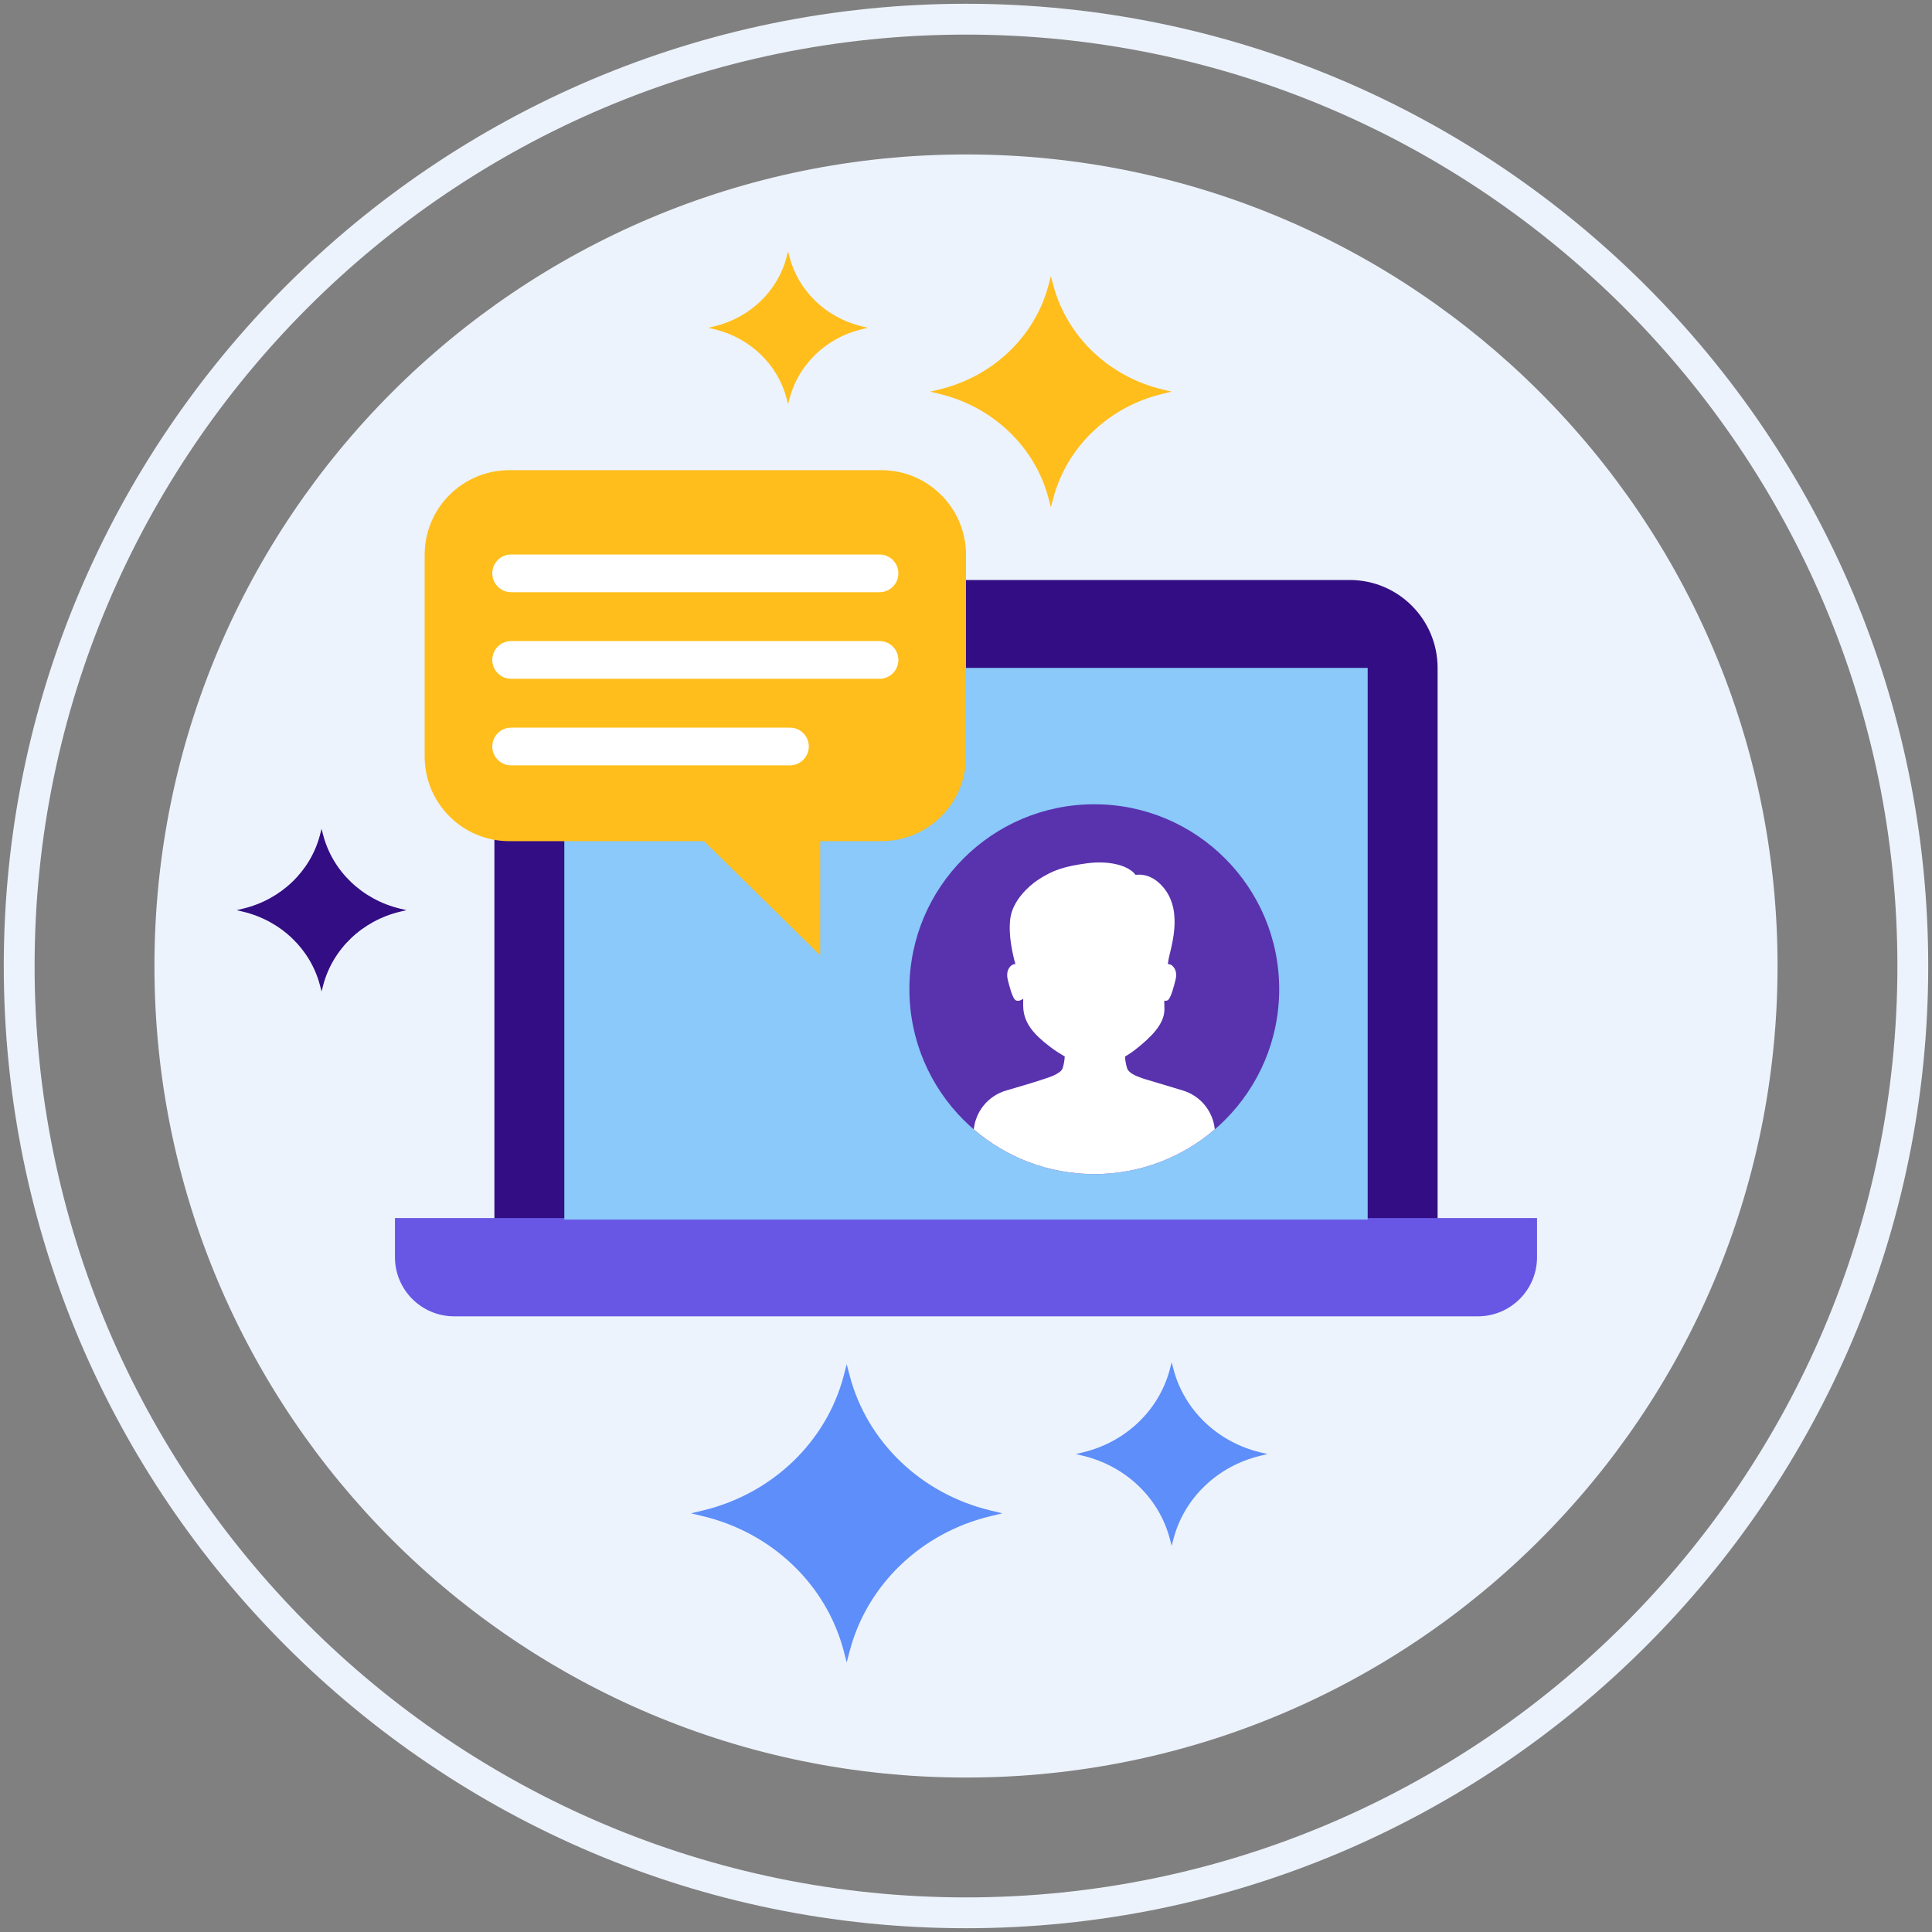 <?xml version="1.0" encoding="utf-8"?>
<!-- Generator: Adobe Illustrator 22.0.1, SVG Export Plug-In . SVG Version: 6.00 Build 0)  -->
<svg version="1.1" id="Layer_1" xmlns="http://www.w3.org/2000/svg" xmlns:xlink="http://www.w3.org/1999/xlink" x="0px" y="0px"
	 viewBox="0 0 512 512" style="enable-background:new 0 0 512 512;" xml:space="preserve">
<rect x="0" y="0" width="512" height="512" fill="#808080" stroke="none"/>
<style type="text/css">
	.st0{fill:#330D84;}
	.st1{fill:#EDF3FC;}
	.st2{fill:#5932AE;}
	.st3{fill:#FFFFFF;}
	.st4{fill:#FFE37B;}
	.st5{fill:#5D8EF9;}
	.st6{fill:#8C7BFD;}
	.st7{fill:#8AC9F9;}
	.st8{fill:#FFBE1B;}
	.st9{fill:#6857E5;}
</style>
<g>
	<g>
		<g>
			<path class="st1" d="M255.999,40.928c-118.778,0-215.071,96.294-215.071,215.074c0,118.776,96.293,215.068,215.071,215.068
				c118.778,0,215.071-96.292,215.071-215.068C471.07,137.222,374.777,40.928,255.999,40.928z"/>
		</g>
	</g>
	<g>
		<g>
			<path class="st1" d="M255.999,1C115.391,1,1,115.392,1,256.002C1,396.609,115.391,511,255.999,511
				C396.607,511,511,396.609,511,256.002C511,115.392,396.607,1,255.999,1z M255.999,502.831
				c-136.103,0-246.83-110.727-246.83-246.829c0-136.104,110.727-246.833,246.83-246.833c136.102,0,246.832,110.729,246.832,246.833
				C502.831,392.104,392.101,502.831,255.999,502.831z"/>
		</g>
	</g>
	<g>
		<g>
			<path class="st0" d="M357.676,153.702H154.328c-12.872,0-23.307,10.435-23.307,23.301v146.195h249.958V177.003
				C380.979,164.137,370.546,153.702,357.676,153.702z"/>
		</g>
	</g>
	<g>
		<g>
			<path class="st9" d="M104.669,322.793v10.371c0,8.655,7.02,15.675,15.679,15.675h271.308c8.658,0,15.675-7.02,15.675-15.675
				v-10.371H104.669z"/>
		</g>
	</g>
	<g>
		<g>
			<rect x="149.552" y="177.003" class="st7" width="212.896" height="146.195"/>
		</g>
	</g>
	<g>
		<g>
			<path class="st2" d="M289.999,213.139c-27.061,0-48.999,21.937-48.999,48.999c0,27.062,21.938,48.999,48.999,48.999
				c27.062,0,49.001-21.937,49.001-48.999C339,235.076,317.061,213.139,289.999,213.139z"/>
		</g>
	</g>
	<g>
		<g>
			<path class="st3" d="M313.469,288.994l-7.503-2.262c0,0-2.464-0.717-2.825-0.838c-2.288-0.769-4.054-1.578-4.442-2.787
				c-0.328-1.022-0.495-2.076-0.564-3.086c-0.041,0.025-0.083,0.046-0.124,0.07c0.935-0.551,1.881-1.176,2.843-1.927
				c4.005-3.132,7.73-6.681,7.73-10.665c0-0.5-0.017-1.299-0.045-2.315c0.283,0.054,0.582,0.054,0.86-0.083
				c0.933-0.456,1.786-4.123,2.1-5.308c0.311-1.185,0.407-2.855-0.934-3.947c-0.333-0.271-0.701-0.358-1.067-0.338
				c0.04-0.281,0.079-0.57,0.119-0.873c0.387-2.899,4.215-12.737-1.225-19.361c-2.051-2.499-4.614-3.771-7.448-3.423
				c-2.158-2.808-7.617-3.77-12.836-3.072c-5.756,0.769-9.092,1.729-13.23,4.533c-2.367,1.604-6.524,5.415-7.132,10.085
				c-0.556,4.268,0.523,9.126,1.345,12.111c-0.36-0.017-0.721,0.071-1.048,0.338c-1.341,1.092-1.245,2.762-0.934,3.947
				s1.166,4.852,2.1,5.308c0.739,0.361,1.617-0.169,1.952-0.406c-0.004,0.6-0.006,1.182-0.006,1.725
				c0,4.725,2.911,7.778,7.227,11.072c1.114,0.85,2.454,1.711,3.791,2.495c-0.068,1.021-0.235,2.087-0.567,3.12
				c-0.236,0.738-1.238,1.395-2.588,2.017c-0.837,0.387-5.986,1.989-5.986,1.989l-6.448,1.908c-4.696,1.391-8.025,5.476-8.52,10.267
				c8.578,7.379,19.73,11.85,31.932,11.85c12.205,0,23.359-4.472,31.937-11.854C321.458,294.497,318.149,290.404,313.469,288.994z"
				/>
		</g>
	</g>
	<g>
		<g>
			<path class="st8" d="M233.576,124.604h-98.614c-12.38,0-22.424,10.045-22.424,22.428v53.46c0,12.383,10.044,22.425,22.424,22.425
				h51.619l30.783,30.26v-30.26h16.212c12.384,0,22.424-10.042,22.424-22.425v-53.46C256,134.649,245.96,124.604,233.576,124.604z"
				/>
		</g>
	</g>
	<g>
		<g>
			<path class="st3" d="M233.079,146.946h-97.62c-2.761,0-5,2.239-5,5s2.239,5,5,5h97.62c2.761,0,5-2.239,5-5
				S235.84,146.946,233.079,146.946z"/>
		</g>
	</g>
	<g>
		<g>
			<path class="st3" d="M233.079,169.887h-97.62c-2.761,0-5,2.239-5,5s2.239,5,5,5h97.62c2.761,0,5-2.239,5-5
				S235.84,169.887,233.079,169.887z"/>
		</g>
	</g>
	<g>
		<g>
			<path class="st3" d="M209.34,192.829h-73.881c-2.761,0-5,2.239-5,5s2.239,5,5,5h73.881c2.761,0,5-2.239,5-5
				S212.102,192.829,209.34,192.829z"/>
		</g>
	</g>
	<g>
		<g>
			<path class="st0" d="M106.004,240.794c-10.021-2.406-17.843-9.904-20.36-19.499l-0.429-1.64l-0.425,1.64
				c-2.515,9.594-10.341,17.093-20.366,19.499l-1.707,0.408l1.707,0.41c10.025,2.405,17.851,9.901,20.366,19.498l0.425,1.639
				l0.429-1.639c2.517-9.597,10.339-17.093,20.36-19.498l1.714-0.41L106.004,240.794z"/>
		</g>
	</g>
	<g>
		<g>
			<path class="st8" d="M308.067,103.211c-14.254-3.422-25.379-14.088-28.96-27.735l-0.611-2.333l-0.605,2.333
				c-3.577,13.647-14.709,24.313-28.968,27.735l-2.428,0.581l2.428,0.583c14.259,3.421,25.391,14.083,28.968,27.734l0.605,2.331
				l0.611-2.331c3.581-13.651,14.706-24.313,28.96-27.734l2.438-0.583L308.067,103.211z"/>
		</g>
	</g>
	<g>
		<g>
			<path class="st8" d="M228.389,86.478c-9.419-2.261-16.771-9.309-19.137-18.327l-0.404-1.542l-0.4,1.542
				c-2.364,9.018-9.72,16.066-19.142,18.327l-1.604,0.384l1.604,0.385c9.422,2.261,16.778,9.306,19.142,18.327l0.4,1.54l0.404-1.54
				c2.366-9.021,9.718-16.066,19.137-18.327L230,86.861L228.389,86.478z"/>
		</g>
	</g>
	<g>
		<g>
			<path class="st5" d="M262.509,400.295c-18.377-4.412-32.72-18.163-37.337-35.757l-0.787-3.008l-0.78,3.008
				c-4.612,17.594-18.964,31.345-37.347,35.757l-3.13,0.748l3.13,0.752c18.383,4.41,32.735,18.157,37.347,35.756l0.78,3.005
				l0.787-3.005c4.617-17.599,18.96-31.346,37.337-35.756l3.143-0.752L262.509,400.295z"/>
		</g>
	</g>
	<g>
		<g>
			<path class="st5" d="M333.972,384.88c-11.314-2.716-20.144-11.182-22.986-22.014l-0.485-1.852l-0.48,1.852
				c-2.839,10.832-11.675,19.297-22.992,22.014l-1.927,0.461l1.927,0.463c11.318,2.715,20.153,11.178,22.992,22.013l0.48,1.85
				l0.485-1.85c2.842-10.835,11.673-19.298,22.986-22.013l1.935-0.463L333.972,384.88z"/>
		</g>
	</g>
</g>
</svg>
